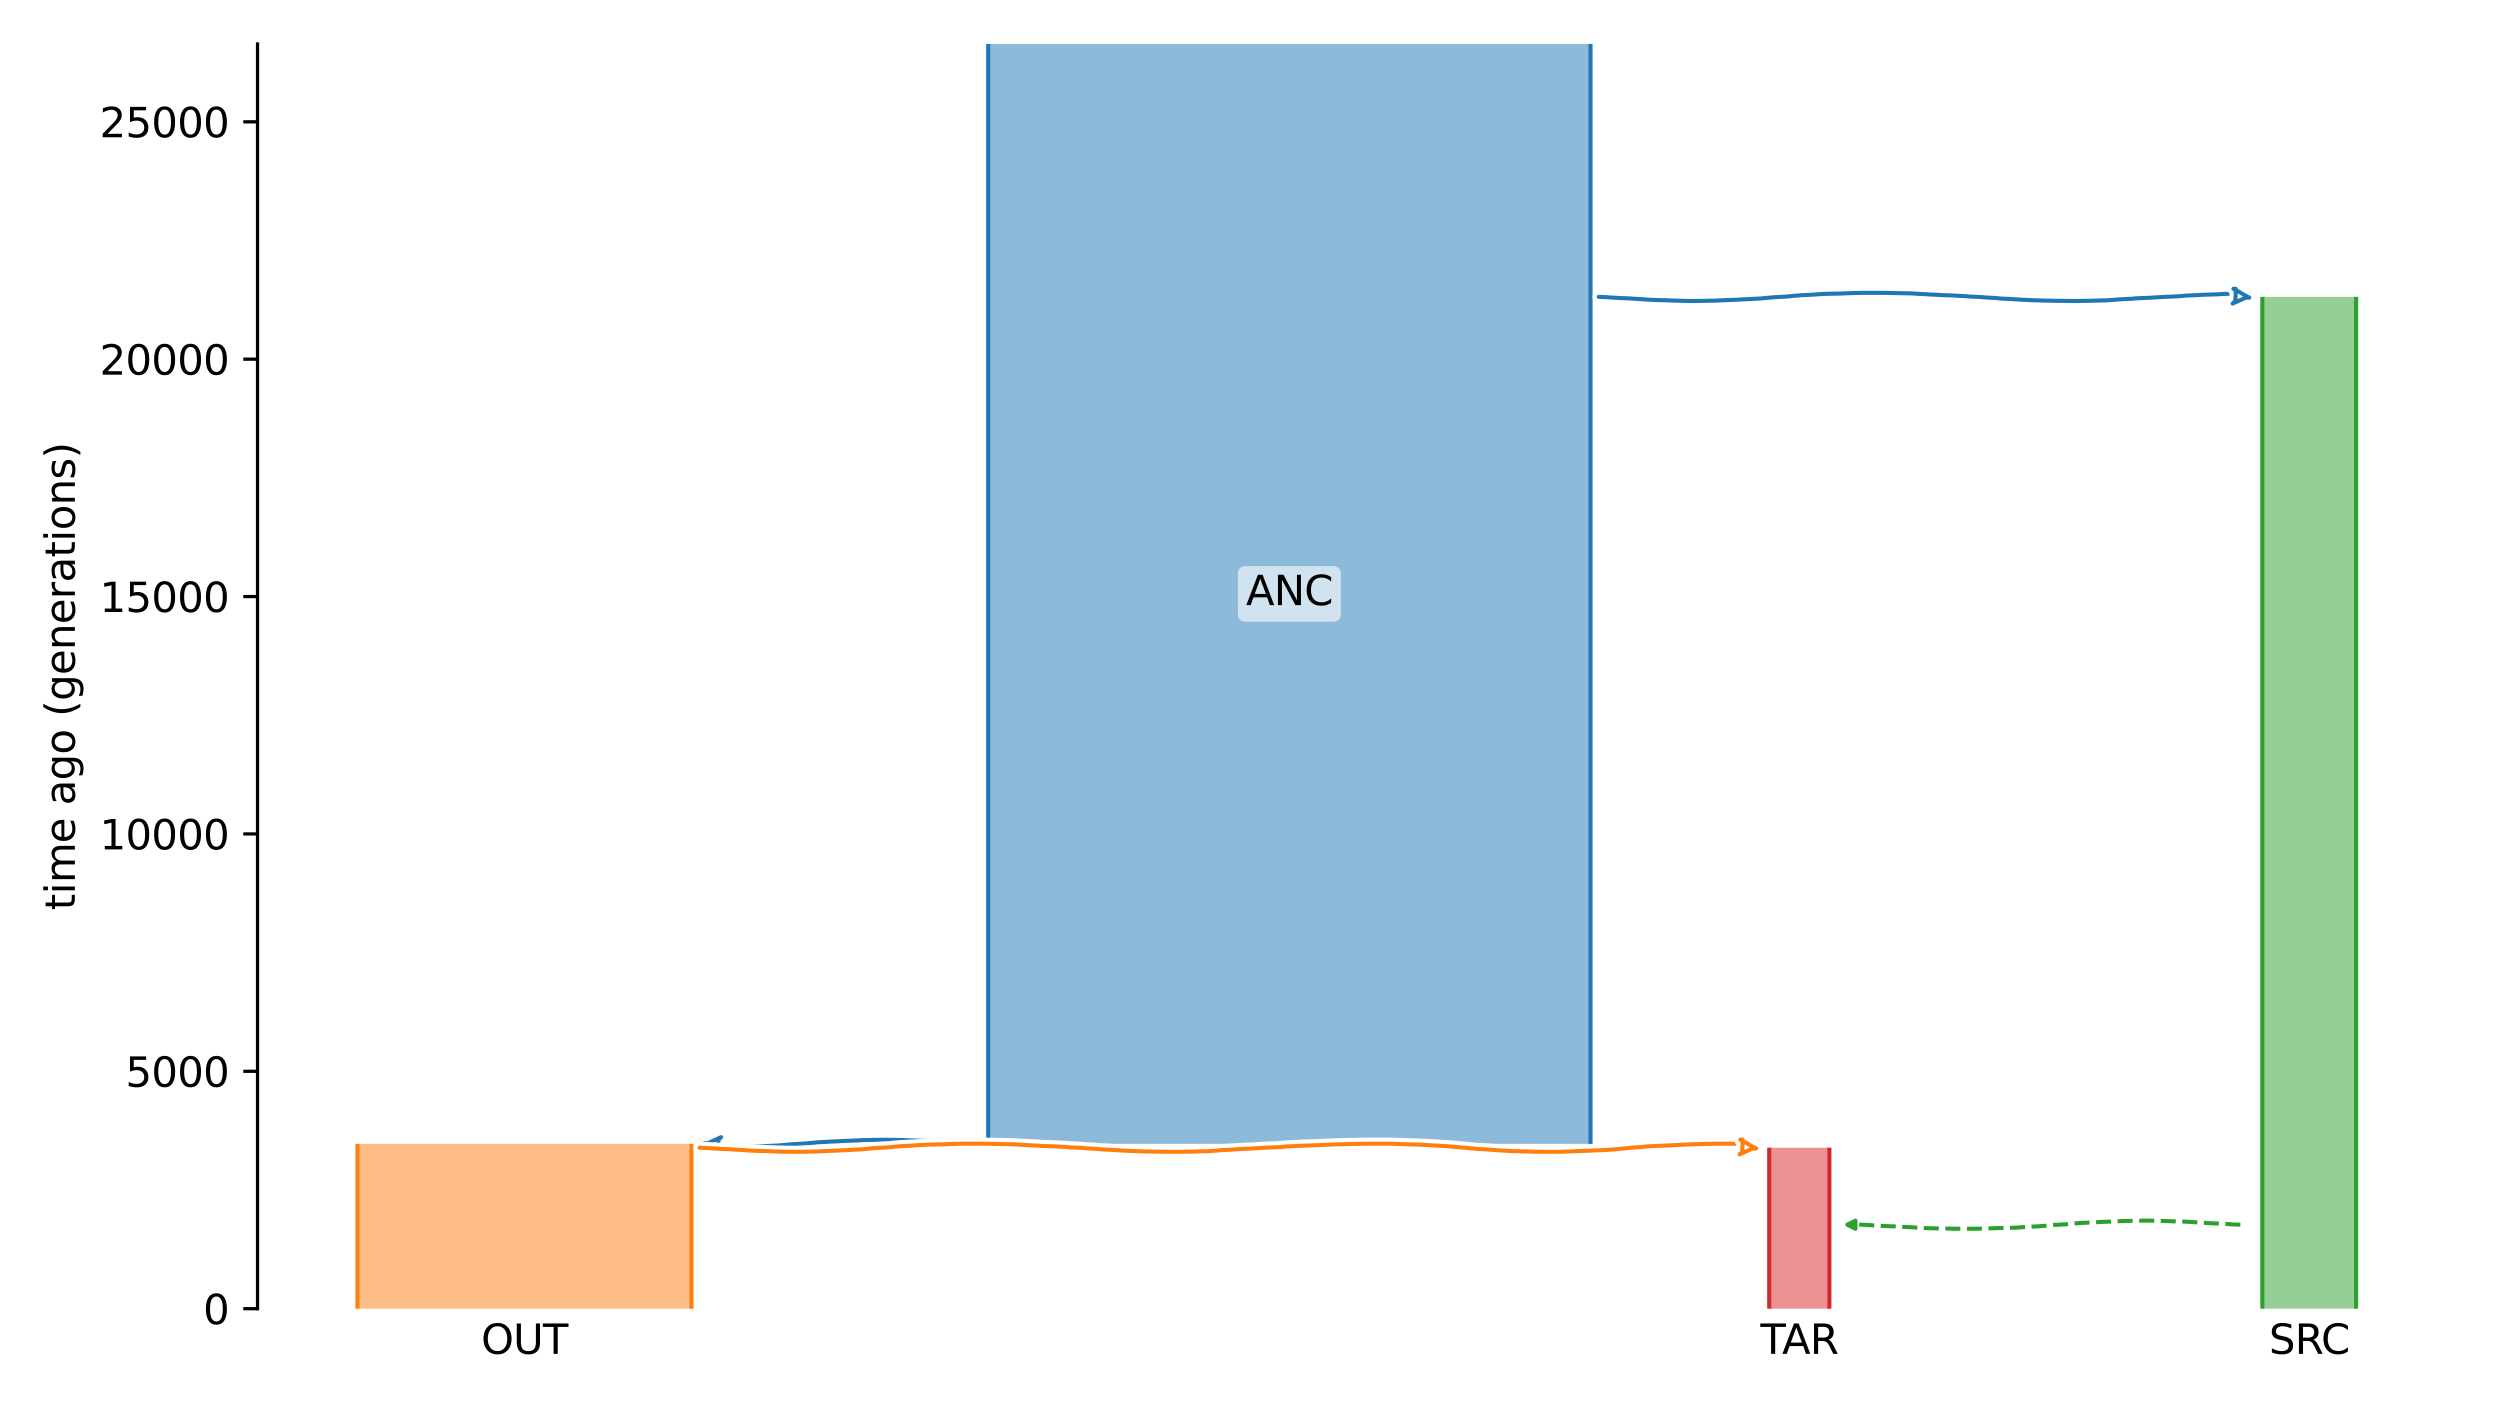 <?xml version="1.0" encoding="utf-8" standalone="no"?>
<!DOCTYPE svg PUBLIC "-//W3C//DTD SVG 1.1//EN"
  "http://www.w3.org/Graphics/SVG/1.1/DTD/svg11.dtd">
<svg xmlns:xlink="http://www.w3.org/1999/xlink" width="614.4pt" height="345.6pt" viewBox="0 0 614.4 345.6" xmlns="http://www.w3.org/2000/svg" version="1.1">
 <defs>
  <style type="text/css">*{stroke-linejoin: round; stroke-linecap: butt}</style>
 </defs>
 <g id="figure_1">
  <g id="patch_1">
   <path d="M 0 345.6 
L 614.4 345.6 
L 614.4 0 
L 0 0 
z
" style="fill: #ffffff"/>
  </g>
  <g id="axes_1">
   <g id="patch_2">
    <path d="M 63.291 321.622 
L 603.6 321.622 
L 603.6 10.8 
L 63.291 10.8 
z
" style="fill: #ffffff"/>
   </g>
   <path d="M 550.593 300.982 
L 549.593 300.951 
L 548.593 300.914 
L 547.593 300.816 
L 546.593 300.783 
L 545.593 300.71 
L 544.593 300.671 
L 543.593 300.636 
L 542.593 300.578 
L 541.593 300.508 
L 540.593 300.456 
L 539.593 300.397 
L 538.593 300.308 
L 537.593 300.262 
L 536.593 300.22 
L 535.593 300.189 
L 534.593 300.163 
L 533.593 300.142 
L 532.593 300.088 
L 531.593 300.06 
L 530.593 300.03 
L 529.593 300.005 
L 528.593 299.994 
L 527.593 299.983 
L 526.593 299.984 
L 525.593 299.993 
L 524.593 300.005 
L 523.593 300.036 
L 522.593 300.047 
L 521.593 300.077 
L 520.593 300.137 
L 519.593 300.174 
L 518.593 300.213 
L 517.593 300.256 
L 516.593 300.288 
L 515.593 300.356 
L 514.593 300.395 
L 513.593 300.438 
L 512.593 300.508 
L 511.593 300.545 
L 510.593 300.603 
L 509.593 300.714 
L 508.593 300.785 
L 507.593 300.898 
L 506.593 300.943 
L 505.593 301.005 
L 504.593 301.053 
L 503.593 301.134 
L 502.593 301.252 
L 501.593 301.323 
L 500.593 301.406 
L 499.593 301.439 
L 498.593 301.49 
L 497.593 301.559 
L 496.593 301.625 
L 495.593 301.702 
L 494.593 301.729 
L 493.593 301.756 
L 492.593 301.778 
L 491.593 301.798 
L 490.593 301.824 
L 489.593 301.874 
L 488.593 301.909 
L 487.593 301.945 
L 486.593 301.96 
L 485.593 301.976 
L 484.593 301.979 
L 483.593 301.982 
L 482.593 301.981 
L 481.593 301.979 
L 480.593 301.966 
L 479.593 301.958 
L 478.593 301.936 
L 477.593 301.913 
L 476.593 301.896 
L 475.593 301.878 
L 474.593 301.857 
L 473.593 301.841 
L 472.593 301.778 
L 471.593 301.702 
L 470.593 301.67 
L 469.593 301.602 
L 468.593 301.548 
L 467.593 301.515 
L 466.593 301.424 
L 465.593 301.396 
L 464.593 301.364 
L 463.593 301.333 
L 462.593 301.279 
L 461.593 301.214 
L 460.593 301.176 
L 459.593 301.08 
L 458.593 301.031 
L 457.593 300.987 
L 456.593 300.946 
L 454.995 300.838 
" clip-path="url(#p369911ef2d)" style="fill: none; stroke-dasharray: 3.7,1.6; stroke-dashoffset: 0; stroke: #2ca02c"/>
   <g id="patch_3">
    <path d="M 242.857 10.8 
L 242.857 281.112 
M 390.891 10.8 
L 390.891 281.112 
" clip-path="url(#p369911ef2d)" style="fill: none; stroke: #ffffff; stroke-width: 3; stroke-linejoin: miter"/>
    <path d="M 242.857 10.8 
L 242.857 281.112 
M 390.891 10.8 
L 390.891 281.112 
" clip-path="url(#p369911ef2d)" style="fill: none; stroke: #1f77b4; stroke-linejoin: miter"/>
    <g id="PolyCollection_1">
     <path d="M 390.891 10.8 
L 242.857 10.8 
L 242.857 281.112 
L 390.891 281.112 
L 390.891 281.112 
L 390.891 10.8 
z
" clip-path="url(#p369911ef2d)" style="fill: #1f77b4; fill-opacity: 0.5"/>
    </g>
    <g id="patch_4">
     <path d="M 87.85 281.112 
L 87.85 321.622 
M 169.931 281.112 
L 169.931 321.622 
" clip-path="url(#p369911ef2d)" style="fill: none; stroke: #ffffff; stroke-width: 3; stroke-linejoin: miter"/>
     <path d="M 87.85 281.112 
L 87.85 321.622 
M 169.931 281.112 
L 169.931 321.622 
" clip-path="url(#p369911ef2d)" style="fill: none; stroke: #ff7f0e; stroke-linejoin: miter"/>
     <g id="PolyCollection_2">
      <path d="M 169.931 281.112 
L 87.85 281.112 
L 87.85 321.622 
L 169.931 321.622 
L 169.931 321.622 
L 169.931 281.112 
z
" clip-path="url(#p369911ef2d)" style="fill: #ff7f0e; fill-opacity: 0.5"/>
     </g>
     <g id="patch_5">
      <path d="M 555.996 72.964 
L 555.996 321.622 
M 579.04 72.964 
L 579.04 321.622 
" clip-path="url(#p369911ef2d)" style="fill: none; stroke: #ffffff; stroke-width: 3; stroke-linejoin: miter"/>
      <path d="M 555.996 72.964 
L 555.996 321.622 
M 579.04 72.964 
L 579.04 321.622 
" clip-path="url(#p369911ef2d)" style="fill: none; stroke: #2ca02c; stroke-linejoin: miter"/>
      <g id="PolyCollection_3">
       <path d="M 579.04 72.964 
L 555.996 72.964 
L 555.996 321.622 
L 579.04 321.622 
L 579.04 321.622 
L 579.04 72.964 
z
" clip-path="url(#p369911ef2d)" style="fill: #2ca02c; fill-opacity: 0.5"/>
      </g>
      <g id="patch_6">
       <path d="M 434.801 282.069 
L 434.801 321.622 
M 449.592 282.069 
L 449.592 321.622 
" clip-path="url(#p369911ef2d)" style="fill: none; stroke: #ffffff; stroke-width: 3; stroke-linejoin: miter"/>
       <path d="M 434.801 282.069 
L 434.801 321.622 
M 449.592 282.069 
L 449.592 321.622 
" clip-path="url(#p369911ef2d)" style="fill: none; stroke: #d62728; stroke-linejoin: miter"/>
       <g id="PolyCollection_4">
        <path d="M 449.592 282.069 
L 434.801 282.069 
L 434.801 321.622 
L 449.592 321.622 
L 449.592 321.622 
L 449.592 282.069 
z
" clip-path="url(#p369911ef2d)" style="fill: #d62728; fill-opacity: 0.5"/>
       </g>
       <g id="matplotlib.axis_1">
        <g id="xtick_1">
         <g id="line2d_1"/>
         <g id="text_1">
          <!-- OUT -->
          <g transform="translate(118.241 332.72) scale(0.1 -0.1)">
           <defs>
            <path id="DejaVuSans-4f" d="M 2522 4238 
Q 1834 4238 1429 3725 
Q 1025 3213 1025 2328 
Q 1025 1447 1429 934 
Q 1834 422 2522 422 
Q 3209 422 3611 934 
Q 4013 1447 4013 2328 
Q 4013 3213 3611 3725 
Q 3209 4238 2522 4238 
z
M 2522 4750 
Q 3503 4750 4090 4092 
Q 4678 3434 4678 2328 
Q 4678 1225 4090 567 
Q 3503 -91 2522 -91 
Q 1538 -91 948 565 
Q 359 1222 359 2328 
Q 359 3434 948 4092 
Q 1538 4750 2522 4750 
z
" transform="scale(0.016)"/>
            <path id="DejaVuSans-55" d="M 556 4666 
L 1191 4666 
L 1191 1831 
Q 1191 1081 1462 751 
Q 1734 422 2344 422 
Q 2950 422 3222 751 
Q 3494 1081 3494 1831 
L 3494 4666 
L 4128 4666 
L 4128 1753 
Q 4128 841 3676 375 
Q 3225 -91 2344 -91 
Q 1459 -91 1007 375 
Q 556 841 556 1753 
L 556 4666 
z
" transform="scale(0.016)"/>
            <path id="DejaVuSans-54" d="M -19 4666 
L 3928 4666 
L 3928 4134 
L 2272 4134 
L 2272 0 
L 1638 0 
L 1638 4134 
L -19 4134 
L -19 4666 
z
" transform="scale(0.016)"/>
           </defs>
           <use xlink:href="#DejaVuSans-4f"/>
           <use xlink:href="#DejaVuSans-55" x="78.711"/>
           <use xlink:href="#DejaVuSans-54" x="151.904"/>
          </g>
         </g>
        </g>
        <g id="xtick_2">
         <g id="line2d_2"/>
         <g id="text_2">
          <!-- SRC -->
          <g transform="translate(557.629 332.72) scale(0.1 -0.1)">
           <defs>
            <path id="DejaVuSans-53" d="M 3425 4513 
L 3425 3897 
Q 3066 4069 2747 4153 
Q 2428 4238 2131 4238 
Q 1616 4238 1336 4038 
Q 1056 3838 1056 3469 
Q 1056 3159 1242 3001 
Q 1428 2844 1947 2747 
L 2328 2669 
Q 3034 2534 3370 2195 
Q 3706 1856 3706 1288 
Q 3706 609 3251 259 
Q 2797 -91 1919 -91 
Q 1588 -91 1214 -16 
Q 841 59 441 206 
L 441 856 
Q 825 641 1194 531 
Q 1563 422 1919 422 
Q 2459 422 2753 634 
Q 3047 847 3047 1241 
Q 3047 1584 2836 1778 
Q 2625 1972 2144 2069 
L 1759 2144 
Q 1053 2284 737 2584 
Q 422 2884 422 3419 
Q 422 4038 858 4394 
Q 1294 4750 2059 4750 
Q 2388 4750 2728 4690 
Q 3069 4631 3425 4513 
z
" transform="scale(0.016)"/>
            <path id="DejaVuSans-52" d="M 2841 2188 
Q 3044 2119 3236 1894 
Q 3428 1669 3622 1275 
L 4263 0 
L 3584 0 
L 2988 1197 
Q 2756 1666 2539 1819 
Q 2322 1972 1947 1972 
L 1259 1972 
L 1259 0 
L 628 0 
L 628 4666 
L 2053 4666 
Q 2853 4666 3247 4331 
Q 3641 3997 3641 3322 
Q 3641 2881 3436 2590 
Q 3231 2300 2841 2188 
z
M 1259 4147 
L 1259 2491 
L 2053 2491 
Q 2509 2491 2742 2702 
Q 2975 2913 2975 3322 
Q 2975 3731 2742 3939 
Q 2509 4147 2053 4147 
L 1259 4147 
z
" transform="scale(0.016)"/>
            <path id="DejaVuSans-43" d="M 4122 4306 
L 4122 3641 
Q 3803 3938 3442 4084 
Q 3081 4231 2675 4231 
Q 1875 4231 1450 3742 
Q 1025 3253 1025 2328 
Q 1025 1406 1450 917 
Q 1875 428 2675 428 
Q 3081 428 3442 575 
Q 3803 722 4122 1019 
L 4122 359 
Q 3791 134 3420 21 
Q 3050 -91 2638 -91 
Q 1578 -91 968 557 
Q 359 1206 359 2328 
Q 359 3453 968 4101 
Q 1578 4750 2638 4750 
Q 3056 4750 3426 4639 
Q 3797 4528 4122 4306 
z
" transform="scale(0.016)"/>
           </defs>
           <use xlink:href="#DejaVuSans-53"/>
           <use xlink:href="#DejaVuSans-52" x="63.477"/>
           <use xlink:href="#DejaVuSans-43" x="127.959"/>
          </g>
         </g>
        </g>
        <g id="xtick_3">
         <g id="line2d_3"/>
         <g id="text_3">
          <!-- TAR -->
          <g transform="translate(432.635 332.72) scale(0.1 -0.1)">
           <defs>
            <path id="DejaVuSans-41" d="M 2188 4044 
L 1331 1722 
L 3047 1722 
L 2188 4044 
z
M 1831 4666 
L 2547 4666 
L 4325 0 
L 3669 0 
L 3244 1197 
L 1141 1197 
L 716 0 
L 50 0 
L 1831 4666 
z
" transform="scale(0.016)"/>
           </defs>
           <use xlink:href="#DejaVuSans-54"/>
           <use xlink:href="#DejaVuSans-41" x="53.334"/>
           <use xlink:href="#DejaVuSans-52" x="121.742"/>
          </g>
         </g>
        </g>
       </g>
       <g id="matplotlib.axis_2">
        <g id="ytick_1">
         <g id="line2d_4">
          <defs>
           <path id="m177a053100" d="M 0 0 
L -3.5 0 
" style="stroke: #000000; stroke-width: 0.8"/>
          </defs>
          <g>
           <use xlink:href="#m177a053100" x="63.291" y="321.622" style="stroke: #000000; stroke-width: 0.8"/>
          </g>
         </g>
         <g id="text_4">
          <!-- 0 -->
          <g transform="translate(49.928 325.421) scale(0.1 -0.1)">
           <defs>
            <path id="DejaVuSans-30" d="M 2034 4250 
Q 1547 4250 1301 3770 
Q 1056 3291 1056 2328 
Q 1056 1369 1301 889 
Q 1547 409 2034 409 
Q 2525 409 2770 889 
Q 3016 1369 3016 2328 
Q 3016 3291 2770 3770 
Q 2525 4250 2034 4250 
z
M 2034 4750 
Q 2819 4750 3233 4129 
Q 3647 3509 3647 2328 
Q 3647 1150 3233 529 
Q 2819 -91 2034 -91 
Q 1250 -91 836 529 
Q 422 1150 422 2328 
Q 422 3509 836 4129 
Q 1250 4750 2034 4750 
z
" transform="scale(0.016)"/>
           </defs>
           <use xlink:href="#DejaVuSans-30"/>
          </g>
         </g>
        </g>
        <g id="ytick_2">
         <g id="line2d_5">
          <g>
           <use xlink:href="#m177a053100" x="63.291" y="263.284" style="stroke: #000000; stroke-width: 0.8"/>
          </g>
         </g>
         <g id="text_5">
          <!-- 5000 -->
          <g transform="translate(30.841 267.084) scale(0.1 -0.1)">
           <defs>
            <path id="DejaVuSans-35" d="M 691 4666 
L 3169 4666 
L 3169 4134 
L 1269 4134 
L 1269 2991 
Q 1406 3038 1543 3061 
Q 1681 3084 1819 3084 
Q 2600 3084 3056 2656 
Q 3513 2228 3513 1497 
Q 3513 744 3044 326 
Q 2575 -91 1722 -91 
Q 1428 -91 1123 -41 
Q 819 9 494 109 
L 494 744 
Q 775 591 1075 516 
Q 1375 441 1709 441 
Q 2250 441 2565 725 
Q 2881 1009 2881 1497 
Q 2881 1984 2565 2268 
Q 2250 2553 1709 2553 
Q 1456 2553 1204 2497 
Q 953 2441 691 2322 
L 691 4666 
z
" transform="scale(0.016)"/>
           </defs>
           <use xlink:href="#DejaVuSans-35"/>
           <use xlink:href="#DejaVuSans-30" x="63.623"/>
           <use xlink:href="#DejaVuSans-30" x="127.246"/>
           <use xlink:href="#DejaVuSans-30" x="190.869"/>
          </g>
         </g>
        </g>
        <g id="ytick_3">
         <g id="line2d_6">
          <g>
           <use xlink:href="#m177a053100" x="63.291" y="204.947" style="stroke: #000000; stroke-width: 0.8"/>
          </g>
         </g>
         <g id="text_6">
          <!-- 10000 -->
          <g transform="translate(24.478 208.746) scale(0.1 -0.1)">
           <defs>
            <path id="DejaVuSans-31" d="M 794 531 
L 1825 531 
L 1825 4091 
L 703 3866 
L 703 4441 
L 1819 4666 
L 2450 4666 
L 2450 531 
L 3481 531 
L 3481 0 
L 794 0 
L 794 531 
z
" transform="scale(0.016)"/>
           </defs>
           <use xlink:href="#DejaVuSans-31"/>
           <use xlink:href="#DejaVuSans-30" x="63.623"/>
           <use xlink:href="#DejaVuSans-30" x="127.246"/>
           <use xlink:href="#DejaVuSans-30" x="190.869"/>
           <use xlink:href="#DejaVuSans-30" x="254.492"/>
          </g>
         </g>
        </g>
        <g id="ytick_4">
         <g id="line2d_7">
          <g>
           <use xlink:href="#m177a053100" x="63.291" y="146.61" style="stroke: #000000; stroke-width: 0.8"/>
          </g>
         </g>
         <g id="text_7">
          <!-- 15000 -->
          <g transform="translate(24.478 150.409) scale(0.1 -0.1)">
           <use xlink:href="#DejaVuSans-31"/>
           <use xlink:href="#DejaVuSans-35" x="63.623"/>
           <use xlink:href="#DejaVuSans-30" x="127.246"/>
           <use xlink:href="#DejaVuSans-30" x="190.869"/>
           <use xlink:href="#DejaVuSans-30" x="254.492"/>
          </g>
         </g>
        </g>
        <g id="ytick_5">
         <g id="line2d_8">
          <g>
           <use xlink:href="#m177a053100" x="63.291" y="88.272" style="stroke: #000000; stroke-width: 0.8"/>
          </g>
         </g>
         <g id="text_8">
          <!-- 20000 -->
          <g transform="translate(24.478 92.071) scale(0.1 -0.1)">
           <defs>
            <path id="DejaVuSans-32" d="M 1228 531 
L 3431 531 
L 3431 0 
L 469 0 
L 469 531 
Q 828 903 1448 1529 
Q 2069 2156 2228 2338 
Q 2531 2678 2651 2914 
Q 2772 3150 2772 3378 
Q 2772 3750 2511 3984 
Q 2250 4219 1831 4219 
Q 1534 4219 1204 4116 
Q 875 4013 500 3803 
L 500 4441 
Q 881 4594 1212 4672 
Q 1544 4750 1819 4750 
Q 2544 4750 2975 4387 
Q 3406 4025 3406 3419 
Q 3406 3131 3298 2873 
Q 3191 2616 2906 2266 
Q 2828 2175 2409 1742 
Q 1991 1309 1228 531 
z
" transform="scale(0.016)"/>
           </defs>
           <use xlink:href="#DejaVuSans-32"/>
           <use xlink:href="#DejaVuSans-30" x="63.623"/>
           <use xlink:href="#DejaVuSans-30" x="127.246"/>
           <use xlink:href="#DejaVuSans-30" x="190.869"/>
           <use xlink:href="#DejaVuSans-30" x="254.492"/>
          </g>
         </g>
        </g>
        <g id="ytick_6">
         <g id="line2d_9">
          <g>
           <use xlink:href="#m177a053100" x="63.291" y="29.935" style="stroke: #000000; stroke-width: 0.8"/>
          </g>
         </g>
         <g id="text_9">
          <!-- 25000 -->
          <g transform="translate(24.478 33.734) scale(0.1 -0.1)">
           <use xlink:href="#DejaVuSans-32"/>
           <use xlink:href="#DejaVuSans-35" x="63.623"/>
           <use xlink:href="#DejaVuSans-30" x="127.246"/>
           <use xlink:href="#DejaVuSans-30" x="190.869"/>
           <use xlink:href="#DejaVuSans-30" x="254.492"/>
          </g>
         </g>
        </g>
        <g id="text_10">
         <!-- time ago (generations) -->
         <g transform="translate(18.398 223.682) rotate(-90) scale(0.1 -0.1)">
          <defs>
           <path id="DejaVuSans-74" d="M 1172 4494 
L 1172 3500 
L 2356 3500 
L 2356 3053 
L 1172 3053 
L 1172 1153 
Q 1172 725 1289 603 
Q 1406 481 1766 481 
L 2356 481 
L 2356 0 
L 1766 0 
Q 1100 0 847 248 
Q 594 497 594 1153 
L 594 3053 
L 172 3053 
L 172 3500 
L 594 3500 
L 594 4494 
L 1172 4494 
z
" transform="scale(0.016)"/>
           <path id="DejaVuSans-69" d="M 603 3500 
L 1178 3500 
L 1178 0 
L 603 0 
L 603 3500 
z
M 603 4863 
L 1178 4863 
L 1178 4134 
L 603 4134 
L 603 4863 
z
" transform="scale(0.016)"/>
           <path id="DejaVuSans-6d" d="M 3328 2828 
Q 3544 3216 3844 3400 
Q 4144 3584 4550 3584 
Q 5097 3584 5394 3201 
Q 5691 2819 5691 2113 
L 5691 0 
L 5113 0 
L 5113 2094 
Q 5113 2597 4934 2840 
Q 4756 3084 4391 3084 
Q 3944 3084 3684 2787 
Q 3425 2491 3425 1978 
L 3425 0 
L 2847 0 
L 2847 2094 
Q 2847 2600 2669 2842 
Q 2491 3084 2119 3084 
Q 1678 3084 1418 2786 
Q 1159 2488 1159 1978 
L 1159 0 
L 581 0 
L 581 3500 
L 1159 3500 
L 1159 2956 
Q 1356 3278 1631 3431 
Q 1906 3584 2284 3584 
Q 2666 3584 2933 3390 
Q 3200 3197 3328 2828 
z
" transform="scale(0.016)"/>
           <path id="DejaVuSans-65" d="M 3597 1894 
L 3597 1613 
L 953 1613 
Q 991 1019 1311 708 
Q 1631 397 2203 397 
Q 2534 397 2845 478 
Q 3156 559 3463 722 
L 3463 178 
Q 3153 47 2828 -22 
Q 2503 -91 2169 -91 
Q 1331 -91 842 396 
Q 353 884 353 1716 
Q 353 2575 817 3079 
Q 1281 3584 2069 3584 
Q 2775 3584 3186 3129 
Q 3597 2675 3597 1894 
z
M 3022 2063 
Q 3016 2534 2758 2815 
Q 2500 3097 2075 3097 
Q 1594 3097 1305 2825 
Q 1016 2553 972 2059 
L 3022 2063 
z
" transform="scale(0.016)"/>
           <path id="DejaVuSans-20" transform="scale(0.016)"/>
           <path id="DejaVuSans-61" d="M 2194 1759 
Q 1497 1759 1228 1600 
Q 959 1441 959 1056 
Q 959 750 1161 570 
Q 1363 391 1709 391 
Q 2188 391 2477 730 
Q 2766 1069 2766 1631 
L 2766 1759 
L 2194 1759 
z
M 3341 1997 
L 3341 0 
L 2766 0 
L 2766 531 
Q 2569 213 2275 61 
Q 1981 -91 1556 -91 
Q 1019 -91 701 211 
Q 384 513 384 1019 
Q 384 1609 779 1909 
Q 1175 2209 1959 2209 
L 2766 2209 
L 2766 2266 
Q 2766 2663 2505 2880 
Q 2244 3097 1772 3097 
Q 1472 3097 1187 3025 
Q 903 2953 641 2809 
L 641 3341 
Q 956 3463 1253 3523 
Q 1550 3584 1831 3584 
Q 2591 3584 2966 3190 
Q 3341 2797 3341 1997 
z
" transform="scale(0.016)"/>
           <path id="DejaVuSans-67" d="M 2906 1791 
Q 2906 2416 2648 2759 
Q 2391 3103 1925 3103 
Q 1463 3103 1205 2759 
Q 947 2416 947 1791 
Q 947 1169 1205 825 
Q 1463 481 1925 481 
Q 2391 481 2648 825 
Q 2906 1169 2906 1791 
z
M 3481 434 
Q 3481 -459 3084 -895 
Q 2688 -1331 1869 -1331 
Q 1566 -1331 1297 -1286 
Q 1028 -1241 775 -1147 
L 775 -588 
Q 1028 -725 1275 -790 
Q 1522 -856 1778 -856 
Q 2344 -856 2625 -561 
Q 2906 -266 2906 331 
L 2906 616 
Q 2728 306 2450 153 
Q 2172 0 1784 0 
Q 1141 0 747 490 
Q 353 981 353 1791 
Q 353 2603 747 3093 
Q 1141 3584 1784 3584 
Q 2172 3584 2450 3431 
Q 2728 3278 2906 2969 
L 2906 3500 
L 3481 3500 
L 3481 434 
z
" transform="scale(0.016)"/>
           <path id="DejaVuSans-6f" d="M 1959 3097 
Q 1497 3097 1228 2736 
Q 959 2375 959 1747 
Q 959 1119 1226 758 
Q 1494 397 1959 397 
Q 2419 397 2687 759 
Q 2956 1122 2956 1747 
Q 2956 2369 2687 2733 
Q 2419 3097 1959 3097 
z
M 1959 3584 
Q 2709 3584 3137 3096 
Q 3566 2609 3566 1747 
Q 3566 888 3137 398 
Q 2709 -91 1959 -91 
Q 1206 -91 779 398 
Q 353 888 353 1747 
Q 353 2609 779 3096 
Q 1206 3584 1959 3584 
z
" transform="scale(0.016)"/>
           <path id="DejaVuSans-28" d="M 1984 4856 
Q 1566 4138 1362 3434 
Q 1159 2731 1159 2009 
Q 1159 1288 1364 580 
Q 1569 -128 1984 -844 
L 1484 -844 
Q 1016 -109 783 600 
Q 550 1309 550 2009 
Q 550 2706 781 3412 
Q 1013 4119 1484 4856 
L 1984 4856 
z
" transform="scale(0.016)"/>
           <path id="DejaVuSans-6e" d="M 3513 2113 
L 3513 0 
L 2938 0 
L 2938 2094 
Q 2938 2591 2744 2837 
Q 2550 3084 2163 3084 
Q 1697 3084 1428 2787 
Q 1159 2491 1159 1978 
L 1159 0 
L 581 0 
L 581 3500 
L 1159 3500 
L 1159 2956 
Q 1366 3272 1645 3428 
Q 1925 3584 2291 3584 
Q 2894 3584 3203 3211 
Q 3513 2838 3513 2113 
z
" transform="scale(0.016)"/>
           <path id="DejaVuSans-72" d="M 2631 2963 
Q 2534 3019 2420 3045 
Q 2306 3072 2169 3072 
Q 1681 3072 1420 2755 
Q 1159 2438 1159 1844 
L 1159 0 
L 581 0 
L 581 3500 
L 1159 3500 
L 1159 2956 
Q 1341 3275 1631 3429 
Q 1922 3584 2338 3584 
Q 2397 3584 2469 3576 
Q 2541 3569 2628 3553 
L 2631 2963 
z
" transform="scale(0.016)"/>
           <path id="DejaVuSans-73" d="M 2834 3397 
L 2834 2853 
Q 2591 2978 2328 3040 
Q 2066 3103 1784 3103 
Q 1356 3103 1142 2972 
Q 928 2841 928 2578 
Q 928 2378 1081 2264 
Q 1234 2150 1697 2047 
L 1894 2003 
Q 2506 1872 2764 1633 
Q 3022 1394 3022 966 
Q 3022 478 2636 193 
Q 2250 -91 1575 -91 
Q 1294 -91 989 -36 
Q 684 19 347 128 
L 347 722 
Q 666 556 975 473 
Q 1284 391 1588 391 
Q 1994 391 2212 530 
Q 2431 669 2431 922 
Q 2431 1156 2273 1281 
Q 2116 1406 1581 1522 
L 1381 1569 
Q 847 1681 609 1914 
Q 372 2147 372 2553 
Q 372 3047 722 3315 
Q 1072 3584 1716 3584 
Q 2034 3584 2315 3537 
Q 2597 3491 2834 3397 
z
" transform="scale(0.016)"/>
           <path id="DejaVuSans-29" d="M 513 4856 
L 1013 4856 
Q 1481 4119 1714 3412 
Q 1947 2706 1947 2009 
Q 1947 1309 1714 600 
Q 1481 -109 1013 -844 
L 513 -844 
Q 928 -128 1133 580 
Q 1338 1288 1338 2009 
Q 1338 2731 1133 3434 
Q 928 4138 513 4856 
z
" transform="scale(0.016)"/>
          </defs>
          <use xlink:href="#DejaVuSans-74"/>
          <use xlink:href="#DejaVuSans-69" x="39.209"/>
          <use xlink:href="#DejaVuSans-6d" x="66.992"/>
          <use xlink:href="#DejaVuSans-65" x="164.404"/>
          <use xlink:href="#DejaVuSans-20" x="225.928"/>
          <use xlink:href="#DejaVuSans-61" x="257.715"/>
          <use xlink:href="#DejaVuSans-67" x="318.994"/>
          <use xlink:href="#DejaVuSans-6f" x="382.471"/>
          <use xlink:href="#DejaVuSans-20" x="443.652"/>
          <use xlink:href="#DejaVuSans-28" x="475.439"/>
          <use xlink:href="#DejaVuSans-67" x="514.453"/>
          <use xlink:href="#DejaVuSans-65" x="577.93"/>
          <use xlink:href="#DejaVuSans-6e" x="639.453"/>
          <use xlink:href="#DejaVuSans-65" x="702.832"/>
          <use xlink:href="#DejaVuSans-72" x="764.355"/>
          <use xlink:href="#DejaVuSans-61" x="805.469"/>
          <use xlink:href="#DejaVuSans-74" x="866.748"/>
          <use xlink:href="#DejaVuSans-69" x="905.957"/>
          <use xlink:href="#DejaVuSans-6f" x="933.74"/>
          <use xlink:href="#DejaVuSans-6e" x="994.922"/>
          <use xlink:href="#DejaVuSans-73" x="1058.301"/>
          <use xlink:href="#DejaVuSans-29" x="1110.4"/>
         </g>
        </g>
       </g>
       <g id="patch_7">
        <path d="M 240.858 281.112 
L 239.858 281.081 
L 238.858 281.044 
L 237.858 280.946 
L 236.858 280.914 
L 235.858 280.84 
L 234.858 280.802 
L 233.858 280.766 
L 232.858 280.708 
L 231.858 280.638 
L 230.858 280.586 
L 229.858 280.527 
L 228.858 280.439 
L 227.858 280.393 
L 226.858 280.35 
L 225.858 280.32 
L 224.858 280.294 
L 223.858 280.272 
L 222.858 280.218 
L 221.858 280.19 
L 220.858 280.16 
L 219.858 280.135 
L 218.858 280.124 
L 217.858 280.114 
L 216.858 280.114 
L 215.858 280.123 
L 214.858 280.135 
L 213.858 280.166 
L 212.858 280.177 
L 211.858 280.207 
L 210.858 280.267 
L 209.858 280.304 
L 208.858 280.343 
L 207.858 280.386 
L 206.858 280.419 
L 205.858 280.486 
L 204.858 280.525 
L 203.858 280.568 
L 202.858 280.638 
L 201.858 280.675 
L 200.858 280.733 
L 199.858 280.844 
L 198.858 280.915 
L 197.858 281.028 
L 196.858 281.074 
L 195.858 281.135 
L 194.858 281.183 
L 193.858 281.264 
L 192.858 281.383 
L 191.858 281.453 
L 190.858 281.536 
L 189.858 281.569 
L 188.858 281.621 
L 187.858 281.689 
L 186.858 281.755 
L 185.858 281.832 
L 184.858 281.859 
L 183.858 281.886 
L 182.858 281.909 
L 181.858 281.928 
L 180.858 281.954 
L 179.858 282.004 
L 178.858 282.039 
L 177.858 282.075 
L 176.858 282.091 
L 175.858 282.106 
L 174.858 282.11 
L 173.045 282.112 
" clip-path="url(#p369911ef2d)" style="fill: none; stroke: #ffffff; stroke-width: 3; stroke-linecap: round"/>
        <path d="M 240.858 281.112 
L 239.858 281.081 
L 238.858 281.044 
L 237.858 280.946 
L 236.858 280.914 
L 235.858 280.84 
L 234.858 280.802 
L 233.858 280.766 
L 232.858 280.708 
L 231.858 280.638 
L 230.858 280.586 
L 229.858 280.527 
L 228.858 280.439 
L 227.858 280.393 
L 226.858 280.35 
L 225.858 280.32 
L 224.858 280.294 
L 223.858 280.272 
L 222.858 280.218 
L 221.858 280.19 
L 220.858 280.16 
L 219.858 280.135 
L 218.858 280.124 
L 217.858 280.114 
L 216.858 280.114 
L 215.858 280.123 
L 214.858 280.135 
L 213.858 280.166 
L 212.858 280.177 
L 211.858 280.207 
L 210.858 280.267 
L 209.858 280.304 
L 208.858 280.343 
L 207.858 280.386 
L 206.858 280.419 
L 205.858 280.486 
L 204.858 280.525 
L 203.858 280.568 
L 202.858 280.638 
L 201.858 280.675 
L 200.858 280.733 
L 199.858 280.844 
L 198.858 280.915 
L 197.858 281.028 
L 196.858 281.074 
L 195.858 281.135 
L 194.858 281.183 
L 193.858 281.264 
L 192.858 281.383 
L 191.858 281.453 
L 190.858 281.536 
L 189.858 281.569 
L 188.858 281.621 
L 187.858 281.689 
L 186.858 281.755 
L 185.858 281.832 
L 184.858 281.859 
L 183.858 281.886 
L 182.858 281.909 
L 181.858 281.928 
L 180.858 281.954 
L 179.858 282.004 
L 178.858 282.039 
L 177.858 282.075 
L 176.858 282.091 
L 175.858 282.106 
L 174.858 282.11 
L 173.045 282.112 
" clip-path="url(#p369911ef2d)" style="fill: none; stroke: #1f77b4; stroke-linecap: round"/>
        <path d="M 177.045 283.112 
L 176.165 282.637 
L 175.287 282.157 
L 174.436 281.622 
L 173.134 280.935 
L 174.061 280.909 
L 174.973 280.496 
L 175.883 280.08 
L 177.226 279.474 
L 176.571 280.112 
L 176.519 281.112 
L 176.46 283.112 
z
" clip-path="url(#p369911ef2d)" style="fill: #ffffff; stroke: #ffffff; stroke-width: 3; stroke-linecap: round"/>
        <path d="M 177.045 283.112 
L 176.165 282.637 
L 175.287 282.157 
L 174.436 281.622 
L 173.134 280.935 
L 174.061 280.909 
L 174.973 280.496 
L 175.883 280.08 
L 177.226 279.474 
L 176.571 280.112 
L 176.519 281.112 
L 176.46 283.112 
z
" clip-path="url(#p369911ef2d)" style="fill: #ffffff; stroke: #1f77b4; stroke-linecap: round"/>
        <g id="patch_8">
         <path d="M 392.889 72.964 
L 393.889 72.996 
L 394.889 73.033 
L 395.889 73.13 
L 396.889 73.163 
L 397.889 73.237 
L 398.889 73.275 
L 399.889 73.311 
L 400.889 73.368 
L 401.889 73.439 
L 402.889 73.491 
L 403.889 73.55 
L 404.889 73.638 
L 405.889 73.684 
L 406.889 73.727 
L 407.889 73.757 
L 408.889 73.783 
L 409.889 73.804 
L 410.889 73.859 
L 411.889 73.887 
L 412.889 73.916 
L 413.889 73.942 
L 414.889 73.953 
L 415.889 73.963 
L 416.889 73.963 
L 417.889 73.953 
L 418.889 73.942 
L 419.889 73.911 
L 420.889 73.899 
L 421.889 73.869 
L 422.889 73.81 
L 423.889 73.772 
L 424.889 73.733 
L 425.889 73.691 
L 426.889 73.658 
L 427.889 73.591 
L 428.889 73.551 
L 429.889 73.509 
L 430.889 73.438 
L 431.889 73.402 
L 432.889 73.343 
L 433.889 73.232 
L 434.889 73.162 
L 435.889 73.049 
L 436.889 73.003 
L 437.889 72.942 
L 438.889 72.893 
L 439.889 72.813 
L 440.889 72.694 
L 441.889 72.624 
L 442.889 72.541 
L 443.889 72.507 
L 444.889 72.456 
L 445.889 72.388 
L 446.889 72.322 
L 447.889 72.245 
L 448.889 72.217 
L 449.889 72.191 
L 450.889 72.168 
L 451.889 72.149 
L 452.889 72.122 
L 453.889 72.072 
L 454.889 72.037 
L 455.889 72.002 
L 456.889 71.986 
L 457.889 71.97 
L 458.889 71.967 
L 459.889 71.965 
L 460.889 71.965 
L 461.889 71.967 
L 462.889 71.98 
L 463.889 71.989 
L 464.889 72.01 
L 465.889 72.033 
L 466.889 72.05 
L 467.889 72.069 
L 468.889 72.089 
L 469.889 72.106 
L 470.889 72.169 
L 471.889 72.244 
L 472.889 72.277 
L 473.889 72.344 
L 474.889 72.398 
L 475.889 72.432 
L 476.889 72.522 
L 477.889 72.551 
L 478.889 72.582 
L 479.889 72.613 
L 480.889 72.668 
L 481.889 72.733 
L 482.889 72.771 
L 483.889 72.867 
L 484.889 72.916 
L 485.889 72.96 
L 486.889 73 
L 487.889 73.108 
L 488.889 73.15 
L 489.889 73.212 
L 490.889 73.282 
L 491.889 73.387 
L 492.889 73.424 
L 493.889 73.47 
L 494.889 73.538 
L 495.889 73.587 
L 496.889 73.664 
L 497.889 73.695 
L 498.889 73.764 
L 499.889 73.788 
L 500.889 73.817 
L 501.889 73.859 
L 502.889 73.88 
L 503.889 73.894 
L 504.889 73.921 
L 505.889 73.93 
L 506.889 73.943 
L 507.889 73.954 
L 508.889 73.96 
L 509.889 73.964 
L 510.889 73.959 
L 511.889 73.945 
L 512.889 73.938 
L 513.889 73.913 
L 514.889 73.89 
L 515.889 73.853 
L 516.889 73.827 
L 517.889 73.805 
L 518.889 73.736 
L 519.889 73.662 
L 520.889 73.568 
L 521.889 73.517 
L 522.889 73.463 
L 523.889 73.428 
L 524.889 73.322 
L 525.889 73.269 
L 526.889 73.232 
L 527.889 73.201 
L 528.889 73.14 
L 529.889 73.073 
L 530.889 73.024 
L 531.889 72.959 
L 532.889 72.92 
L 533.889 72.878 
L 534.889 72.836 
L 535.889 72.777 
L 536.889 72.664 
L 537.889 72.612 
L 538.889 72.572 
L 539.889 72.525 
L 540.889 72.468 
L 541.889 72.436 
L 542.889 72.399 
L 543.889 72.367 
L 544.889 72.333 
L 545.889 72.275 
L 546.889 72.229 
L 547.889 72.2 
L 548.889 72.149 
L 549.889 72.124 
L 550.889 72.103 
L 552.882 72.068 
" clip-path="url(#p369911ef2d)" style="fill: none; stroke: #ffffff; stroke-width: 3; stroke-linecap: round"/>
         <path d="M 392.889 72.964 
L 393.889 72.996 
L 394.889 73.033 
L 395.889 73.13 
L 396.889 73.163 
L 397.889 73.237 
L 398.889 73.275 
L 399.889 73.311 
L 400.889 73.368 
L 401.889 73.439 
L 402.889 73.491 
L 403.889 73.55 
L 404.889 73.638 
L 405.889 73.684 
L 406.889 73.727 
L 407.889 73.757 
L 408.889 73.783 
L 409.889 73.804 
L 410.889 73.859 
L 411.889 73.887 
L 412.889 73.916 
L 413.889 73.942 
L 414.889 73.953 
L 415.889 73.963 
L 416.889 73.963 
L 417.889 73.953 
L 418.889 73.942 
L 419.889 73.911 
L 420.889 73.899 
L 421.889 73.869 
L 422.889 73.81 
L 423.889 73.772 
L 424.889 73.733 
L 425.889 73.691 
L 426.889 73.658 
L 427.889 73.591 
L 428.889 73.551 
L 429.889 73.509 
L 430.889 73.438 
L 431.889 73.402 
L 432.889 73.343 
L 433.889 73.232 
L 434.889 73.162 
L 435.889 73.049 
L 436.889 73.003 
L 437.889 72.942 
L 438.889 72.893 
L 439.889 72.813 
L 440.889 72.694 
L 441.889 72.624 
L 442.889 72.541 
L 443.889 72.507 
L 444.889 72.456 
L 445.889 72.388 
L 446.889 72.322 
L 447.889 72.245 
L 448.889 72.217 
L 449.889 72.191 
L 450.889 72.168 
L 451.889 72.149 
L 452.889 72.122 
L 453.889 72.072 
L 454.889 72.037 
L 455.889 72.002 
L 456.889 71.986 
L 457.889 71.97 
L 458.889 71.967 
L 459.889 71.965 
L 460.889 71.965 
L 461.889 71.967 
L 462.889 71.98 
L 463.889 71.989 
L 464.889 72.01 
L 465.889 72.033 
L 466.889 72.05 
L 467.889 72.069 
L 468.889 72.089 
L 469.889 72.106 
L 470.889 72.169 
L 471.889 72.244 
L 472.889 72.277 
L 473.889 72.344 
L 474.889 72.398 
L 475.889 72.432 
L 476.889 72.522 
L 477.889 72.551 
L 478.889 72.582 
L 479.889 72.613 
L 480.889 72.668 
L 481.889 72.733 
L 482.889 72.771 
L 483.889 72.867 
L 484.889 72.916 
L 485.889 72.96 
L 486.889 73 
L 487.889 73.108 
L 488.889 73.15 
L 489.889 73.212 
L 490.889 73.282 
L 491.889 73.387 
L 492.889 73.424 
L 493.889 73.47 
L 494.889 73.538 
L 495.889 73.587 
L 496.889 73.664 
L 497.889 73.695 
L 498.889 73.764 
L 499.889 73.788 
L 500.889 73.817 
L 501.889 73.859 
L 502.889 73.88 
L 503.889 73.894 
L 504.889 73.921 
L 505.889 73.93 
L 506.889 73.943 
L 507.889 73.954 
L 508.889 73.96 
L 509.889 73.964 
L 510.889 73.959 
L 511.889 73.945 
L 512.889 73.938 
L 513.889 73.913 
L 514.889 73.89 
L 515.889 73.853 
L 516.889 73.827 
L 517.889 73.805 
L 518.889 73.736 
L 519.889 73.662 
L 520.889 73.568 
L 521.889 73.517 
L 522.889 73.463 
L 523.889 73.428 
L 524.889 73.322 
L 525.889 73.269 
L 526.889 73.232 
L 527.889 73.201 
L 528.889 73.14 
L 529.889 73.073 
L 530.889 73.024 
L 531.889 72.959 
L 532.889 72.92 
L 533.889 72.878 
L 534.889 72.836 
L 535.889 72.777 
L 536.889 72.664 
L 537.889 72.612 
L 538.889 72.572 
L 539.889 72.525 
L 540.889 72.468 
L 541.889 72.436 
L 542.889 72.399 
L 543.889 72.367 
L 544.889 72.333 
L 545.889 72.275 
L 546.889 72.229 
L 547.889 72.2 
L 548.889 72.149 
L 549.889 72.124 
L 550.889 72.103 
L 552.882 72.068 
" clip-path="url(#p369911ef2d)" style="fill: none; stroke: #1f77b4; stroke-linecap: round"/>
         <path d="M 548.882 70.964 
L 549.763 71.44 
L 550.641 71.92 
L 551.491 72.455 
L 552.793 73.142 
L 551.866 73.168 
L 550.954 73.581 
L 550.044 73.996 
L 548.702 74.603 
L 549.357 73.964 
L 549.408 72.964 
L 549.468 70.964 
z
" clip-path="url(#p369911ef2d)" style="fill: #ffffff; stroke: #ffffff; stroke-width: 3; stroke-linecap: round"/>
         <path d="M 548.882 70.964 
L 549.763 71.44 
L 550.641 71.92 
L 551.491 72.455 
L 552.793 73.142 
L 551.866 73.168 
L 550.954 73.581 
L 550.044 73.996 
L 548.702 74.603 
L 549.357 73.964 
L 549.408 72.964 
L 549.468 70.964 
z
" clip-path="url(#p369911ef2d)" style="fill: #ffffff; stroke: #1f77b4; stroke-linecap: round"/>
         <g id="patch_9">
          <path d="M 171.932 282.069 
L 172.932 282.101 
L 173.932 282.137 
L 174.932 282.235 
L 175.932 282.268 
L 176.932 282.341 
L 177.932 282.38 
L 178.932 282.415 
L 179.932 282.473 
L 180.932 282.543 
L 181.932 282.595 
L 182.932 282.654 
L 183.932 282.743 
L 184.932 282.789 
L 185.932 282.831 
L 186.932 282.862 
L 187.932 282.888 
L 188.932 282.909 
L 189.932 282.963 
L 190.932 282.991 
L 191.932 283.021 
L 192.932 283.046 
L 193.932 283.058 
L 194.932 283.068 
L 195.932 283.068 
L 196.932 283.058 
L 197.932 283.046 
L 198.932 283.015 
L 199.932 283.004 
L 200.932 282.974 
L 201.932 282.914 
L 202.932 282.877 
L 203.932 282.838 
L 204.932 282.796 
L 205.932 282.763 
L 206.932 282.695 
L 207.932 282.656 
L 208.932 282.614 
L 209.932 282.543 
L 210.932 282.507 
L 211.932 282.448 
L 212.932 282.337 
L 213.932 282.267 
L 214.932 282.154 
L 215.932 282.108 
L 216.932 282.047 
L 217.932 281.998 
L 218.932 281.917 
L 219.932 281.799 
L 220.932 281.729 
L 221.932 281.645 
L 222.932 281.612 
L 223.932 281.561 
L 224.932 281.492 
L 225.932 281.426 
L 226.932 281.349 
L 227.932 281.322 
L 228.932 281.296 
L 229.932 281.273 
L 230.932 281.253 
L 231.932 281.227 
L 232.932 281.177 
L 233.932 281.142 
L 234.932 281.106 
L 235.932 281.091 
L 236.932 281.075 
L 237.932 281.072 
L 238.932 281.069 
L 239.932 281.07 
L 240.932 281.072 
L 241.932 281.085 
L 242.932 281.093 
L 243.932 281.115 
L 244.932 281.138 
L 245.932 281.155 
L 246.932 281.174 
L 247.932 281.194 
L 248.932 281.211 
L 249.932 281.273 
L 250.932 281.349 
L 251.932 281.381 
L 252.932 281.449 
L 253.932 281.503 
L 254.932 281.537 
L 255.932 281.627 
L 256.932 281.655 
L 257.932 281.687 
L 258.932 281.718 
L 259.932 281.773 
L 260.932 281.837 
L 261.932 281.875 
L 262.932 281.971 
L 263.932 282.021 
L 264.932 282.065 
L 265.932 282.105 
L 266.932 282.213 
L 267.932 282.255 
L 268.932 282.317 
L 269.932 282.387 
L 270.932 282.491 
L 271.932 282.528 
L 272.932 282.574 
L 273.932 282.643 
L 274.932 282.692 
L 275.932 282.769 
L 276.932 282.8 
L 277.932 282.869 
L 278.932 282.893 
L 279.932 282.922 
L 280.932 282.964 
L 281.932 282.985 
L 282.932 282.999 
L 283.932 283.026 
L 284.932 283.035 
L 285.932 283.048 
L 286.932 283.059 
L 287.932 283.064 
L 288.932 283.069 
L 289.932 283.063 
L 290.932 283.05 
L 291.932 283.043 
L 292.932 283.018 
L 293.932 282.994 
L 294.932 282.958 
L 295.932 282.932 
L 296.932 282.91 
L 297.932 282.841 
L 298.932 282.767 
L 299.932 282.673 
L 300.932 282.622 
L 301.932 282.568 
L 302.932 282.532 
L 303.932 282.426 
L 304.932 282.374 
L 305.932 282.337 
L 306.932 282.306 
L 307.932 282.245 
L 308.932 282.177 
L 309.932 282.129 
L 310.932 282.063 
L 311.932 282.025 
L 312.932 281.983 
L 313.932 281.941 
L 314.932 281.882 
L 315.932 281.769 
L 316.932 281.716 
L 317.932 281.677 
L 318.932 281.63 
L 319.932 281.573 
L 320.932 281.54 
L 321.932 281.504 
L 322.932 281.472 
L 323.932 281.438 
L 324.932 281.379 
L 325.932 281.334 
L 326.932 281.305 
L 327.932 281.254 
L 328.932 281.229 
L 329.932 281.208 
L 330.932 281.173 
L 331.932 281.149 
L 332.932 281.135 
L 333.932 281.116 
L 334.932 281.1 
L 335.932 281.087 
L 336.932 281.082 
L 337.932 281.075 
L 338.932 281.07 
L 339.932 281.071 
L 340.932 281.074 
L 341.932 281.085 
L 342.932 281.113 
L 343.932 281.157 
L 344.932 281.178 
L 345.932 281.219 
L 346.932 281.259 
L 347.932 281.278 
L 348.932 281.301 
L 349.932 281.367 
L 350.932 281.417 
L 351.932 281.491 
L 352.932 281.522 
L 353.932 281.599 
L 354.932 281.637 
L 355.932 281.711 
L 356.932 281.815 
L 357.932 281.885 
L 358.932 281.99 
L 359.932 282.045 
L 360.932 282.169 
L 361.932 282.239 
L 362.932 282.355 
L 363.932 282.405 
L 364.932 282.441 
L 365.932 282.532 
L 366.932 282.586 
L 367.932 282.674 
L 368.932 282.743 
L 369.932 282.79 
L 370.932 282.862 
L 371.932 282.912 
L 372.932 282.929 
L 373.932 282.956 
L 374.932 282.976 
L 375.932 282.995 
L 376.932 283.033 
L 377.932 283.05 
L 378.932 283.058 
L 379.932 283.062 
L 380.932 283.069 
L 381.932 283.066 
L 382.932 283.061 
L 383.932 283.044 
L 384.932 283.012 
L 385.932 282.975 
L 386.932 282.94 
L 387.932 282.877 
L 388.932 282.855 
L 389.932 282.805 
L 390.932 282.78 
L 391.932 282.724 
L 392.932 282.693 
L 393.932 282.643 
L 394.932 282.61 
L 395.932 282.53 
L 396.932 282.461 
L 397.932 282.345 
L 398.932 282.27 
L 399.932 282.154 
L 400.932 282.075 
L 401.932 281.966 
L 402.932 281.927 
L 403.932 281.824 
L 404.932 281.724 
L 405.932 281.679 
L 406.932 281.644 
L 407.932 281.592 
L 408.932 281.553 
L 409.932 281.517 
L 410.932 281.45 
L 411.932 281.41 
L 412.932 281.36 
L 413.932 281.311 
L 414.932 281.26 
L 415.932 281.215 
L 416.932 281.193 
L 417.932 281.178 
L 418.932 281.135 
L 419.932 281.12 
L 420.932 281.098 
L 421.932 281.077 
L 422.932 281.072 
L 423.932 281.069 
L 424.932 281.072 
L 425.932 281.084 
L 426.932 281.101 
L 427.932 281.132 
L 428.932 281.146 
L 429.932 281.199 
L 431.681 281.248 
" clip-path="url(#p369911ef2d)" style="fill: none; stroke: #ffffff; stroke-width: 3; stroke-linecap: round"/>
          <path d="M 171.932 282.069 
L 172.932 282.101 
L 173.932 282.137 
L 174.932 282.235 
L 175.932 282.268 
L 176.932 282.341 
L 177.932 282.38 
L 178.932 282.415 
L 179.932 282.473 
L 180.932 282.543 
L 181.932 282.595 
L 182.932 282.654 
L 183.932 282.743 
L 184.932 282.789 
L 185.932 282.831 
L 186.932 282.862 
L 187.932 282.888 
L 188.932 282.909 
L 189.932 282.963 
L 190.932 282.991 
L 191.932 283.021 
L 192.932 283.046 
L 193.932 283.058 
L 194.932 283.068 
L 195.932 283.068 
L 196.932 283.058 
L 197.932 283.046 
L 198.932 283.015 
L 199.932 283.004 
L 200.932 282.974 
L 201.932 282.914 
L 202.932 282.877 
L 203.932 282.838 
L 204.932 282.796 
L 205.932 282.763 
L 206.932 282.695 
L 207.932 282.656 
L 208.932 282.614 
L 209.932 282.543 
L 210.932 282.507 
L 211.932 282.448 
L 212.932 282.337 
L 213.932 282.267 
L 214.932 282.154 
L 215.932 282.108 
L 216.932 282.047 
L 217.932 281.998 
L 218.932 281.917 
L 219.932 281.799 
L 220.932 281.729 
L 221.932 281.645 
L 222.932 281.612 
L 223.932 281.561 
L 224.932 281.492 
L 225.932 281.426 
L 226.932 281.349 
L 227.932 281.322 
L 228.932 281.296 
L 229.932 281.273 
L 230.932 281.253 
L 231.932 281.227 
L 232.932 281.177 
L 233.932 281.142 
L 234.932 281.106 
L 235.932 281.091 
L 236.932 281.075 
L 237.932 281.072 
L 238.932 281.069 
L 239.932 281.07 
L 240.932 281.072 
L 241.932 281.085 
L 242.932 281.093 
L 243.932 281.115 
L 244.932 281.138 
L 245.932 281.155 
L 246.932 281.174 
L 247.932 281.194 
L 248.932 281.211 
L 249.932 281.273 
L 250.932 281.349 
L 251.932 281.381 
L 252.932 281.449 
L 253.932 281.503 
L 254.932 281.537 
L 255.932 281.627 
L 256.932 281.655 
L 257.932 281.687 
L 258.932 281.718 
L 259.932 281.773 
L 260.932 281.837 
L 261.932 281.875 
L 262.932 281.971 
L 263.932 282.021 
L 264.932 282.065 
L 265.932 282.105 
L 266.932 282.213 
L 267.932 282.255 
L 268.932 282.317 
L 269.932 282.387 
L 270.932 282.491 
L 271.932 282.528 
L 272.932 282.574 
L 273.932 282.643 
L 274.932 282.692 
L 275.932 282.769 
L 276.932 282.8 
L 277.932 282.869 
L 278.932 282.893 
L 279.932 282.922 
L 280.932 282.964 
L 281.932 282.985 
L 282.932 282.999 
L 283.932 283.026 
L 284.932 283.035 
L 285.932 283.048 
L 286.932 283.059 
L 287.932 283.064 
L 288.932 283.069 
L 289.932 283.063 
L 290.932 283.05 
L 291.932 283.043 
L 292.932 283.018 
L 293.932 282.994 
L 294.932 282.958 
L 295.932 282.932 
L 296.932 282.91 
L 297.932 282.841 
L 298.932 282.767 
L 299.932 282.673 
L 300.932 282.622 
L 301.932 282.568 
L 302.932 282.532 
L 303.932 282.426 
L 304.932 282.374 
L 305.932 282.337 
L 306.932 282.306 
L 307.932 282.245 
L 308.932 282.177 
L 309.932 282.129 
L 310.932 282.063 
L 311.932 282.025 
L 312.932 281.983 
L 313.932 281.941 
L 314.932 281.882 
L 315.932 281.769 
L 316.932 281.716 
L 317.932 281.677 
L 318.932 281.63 
L 319.932 281.573 
L 320.932 281.54 
L 321.932 281.504 
L 322.932 281.472 
L 323.932 281.438 
L 324.932 281.379 
L 325.932 281.334 
L 326.932 281.305 
L 327.932 281.254 
L 328.932 281.229 
L 329.932 281.208 
L 330.932 281.173 
L 331.932 281.149 
L 332.932 281.135 
L 333.932 281.116 
L 334.932 281.1 
L 335.932 281.087 
L 336.932 281.082 
L 337.932 281.075 
L 338.932 281.07 
L 339.932 281.071 
L 340.932 281.074 
L 341.932 281.085 
L 342.932 281.113 
L 343.932 281.157 
L 344.932 281.178 
L 345.932 281.219 
L 346.932 281.259 
L 347.932 281.278 
L 348.932 281.301 
L 349.932 281.367 
L 350.932 281.417 
L 351.932 281.491 
L 352.932 281.522 
L 353.932 281.599 
L 354.932 281.637 
L 355.932 281.711 
L 356.932 281.815 
L 357.932 281.885 
L 358.932 281.99 
L 359.932 282.045 
L 360.932 282.169 
L 361.932 282.239 
L 362.932 282.355 
L 363.932 282.405 
L 364.932 282.441 
L 365.932 282.532 
L 366.932 282.586 
L 367.932 282.674 
L 368.932 282.743 
L 369.932 282.79 
L 370.932 282.862 
L 371.932 282.912 
L 372.932 282.929 
L 373.932 282.956 
L 374.932 282.976 
L 375.932 282.995 
L 376.932 283.033 
L 377.932 283.05 
L 378.932 283.058 
L 379.932 283.062 
L 380.932 283.069 
L 381.932 283.066 
L 382.932 283.061 
L 383.932 283.044 
L 384.932 283.012 
L 385.932 282.975 
L 386.932 282.94 
L 387.932 282.877 
L 388.932 282.855 
L 389.932 282.805 
L 390.932 282.78 
L 391.932 282.724 
L 392.932 282.693 
L 393.932 282.643 
L 394.932 282.61 
L 395.932 282.53 
L 396.932 282.461 
L 397.932 282.345 
L 398.932 282.27 
L 399.932 282.154 
L 400.932 282.075 
L 401.932 281.966 
L 402.932 281.927 
L 403.932 281.824 
L 404.932 281.724 
L 405.932 281.679 
L 406.932 281.644 
L 407.932 281.592 
L 408.932 281.553 
L 409.932 281.517 
L 410.932 281.45 
L 411.932 281.41 
L 412.932 281.36 
L 413.932 281.311 
L 414.932 281.26 
L 415.932 281.215 
L 416.932 281.193 
L 417.932 281.178 
L 418.932 281.135 
L 419.932 281.12 
L 420.932 281.098 
L 421.932 281.077 
L 422.932 281.072 
L 423.932 281.069 
L 424.932 281.072 
L 425.932 281.084 
L 426.932 281.101 
L 427.932 281.132 
L 428.932 281.146 
L 429.932 281.199 
L 431.681 281.248 
" clip-path="url(#p369911ef2d)" style="fill: none; stroke: #ff7f0e; stroke-linecap: round"/>
          <path d="M 427.681 280.069 
L 428.562 280.544 
L 429.44 281.025 
L 430.29 281.559 
L 431.592 282.247 
L 430.665 282.273 
L 429.753 282.685 
L 428.843 283.101 
L 427.501 283.708 
L 428.156 283.069 
L 428.207 282.069 
L 428.267 280.069 
z
" clip-path="url(#p369911ef2d)" style="fill: #ffffff; stroke: #ffffff; stroke-width: 3; stroke-linecap: round"/>
          <path d="M 427.681 280.069 
L 428.562 280.544 
L 429.44 281.025 
L 430.29 281.559 
L 431.592 282.247 
L 430.665 282.273 
L 429.753 282.685 
L 428.843 283.101 
L 427.501 283.708 
L 428.156 283.069 
L 428.207 282.069 
L 428.267 280.069 
z
" clip-path="url(#p369911ef2d)" style="fill: #ffffff; stroke: #ff7f0e; stroke-linecap: round"/>
          <path d="M 454.995 300.982 
" clip-path="url(#p369911ef2d)" style="fill: none; stroke-dasharray: 3.7,1.6; stroke-dashoffset: 0; stroke: #2ca02c"/>
          <path d="M 453.995 300.982 
L 455.995 301.982 
L 455.995 299.982 
z
" clip-path="url(#p369911ef2d)" style="fill: #2ca02c; stroke: #2ca02c; stroke-linejoin: miter"/>
          <g id="patch_10">
           <path d="M 63.291 321.622 
L 63.291 10.8 
" style="fill: none; stroke: #000000; stroke-width: 0.8; stroke-linejoin: miter; stroke-linecap: square"/>
          </g>
          <g id="text_11">
           <g id="patch_11">
            <path d="M 306.222 152.795 
L 327.526 152.795 
Q 329.526 152.795 329.526 150.795 
L 329.526 141.117 
Q 329.526 139.117 327.526 139.117 
L 306.222 139.117 
Q 304.222 139.117 304.222 141.117 
L 304.222 150.795 
Q 304.222 152.795 306.222 152.795 
z
" style="fill: #ffffff; opacity: 0.6"/>
           </g>
           <!-- ANC -->
           <g transform="translate(306.222 148.716) scale(0.1 -0.1)">
            <defs>
             <path id="DejaVuSans-4e" d="M 628 4666 
L 1478 4666 
L 3547 763 
L 3547 4666 
L 4159 4666 
L 4159 0 
L 3309 0 
L 1241 3903 
L 1241 0 
L 628 0 
L 628 4666 
z
" transform="scale(0.016)"/>
            </defs>
            <use xlink:href="#DejaVuSans-41"/>
            <use xlink:href="#DejaVuSans-4e" x="68.408"/>
            <use xlink:href="#DejaVuSans-43" x="143.213"/>
           </g>
          </g>
         </g>
        </g>
        <defs>
         <clipPath id="p369911ef2d">
          <rect x="63.291" y="10.8" width="540.309" height="310.822"/>
         </clipPath>
        </defs>
       </g>
      </g>
     </g>
    </g>
   </g>
  </g>
 </g>
</svg>
